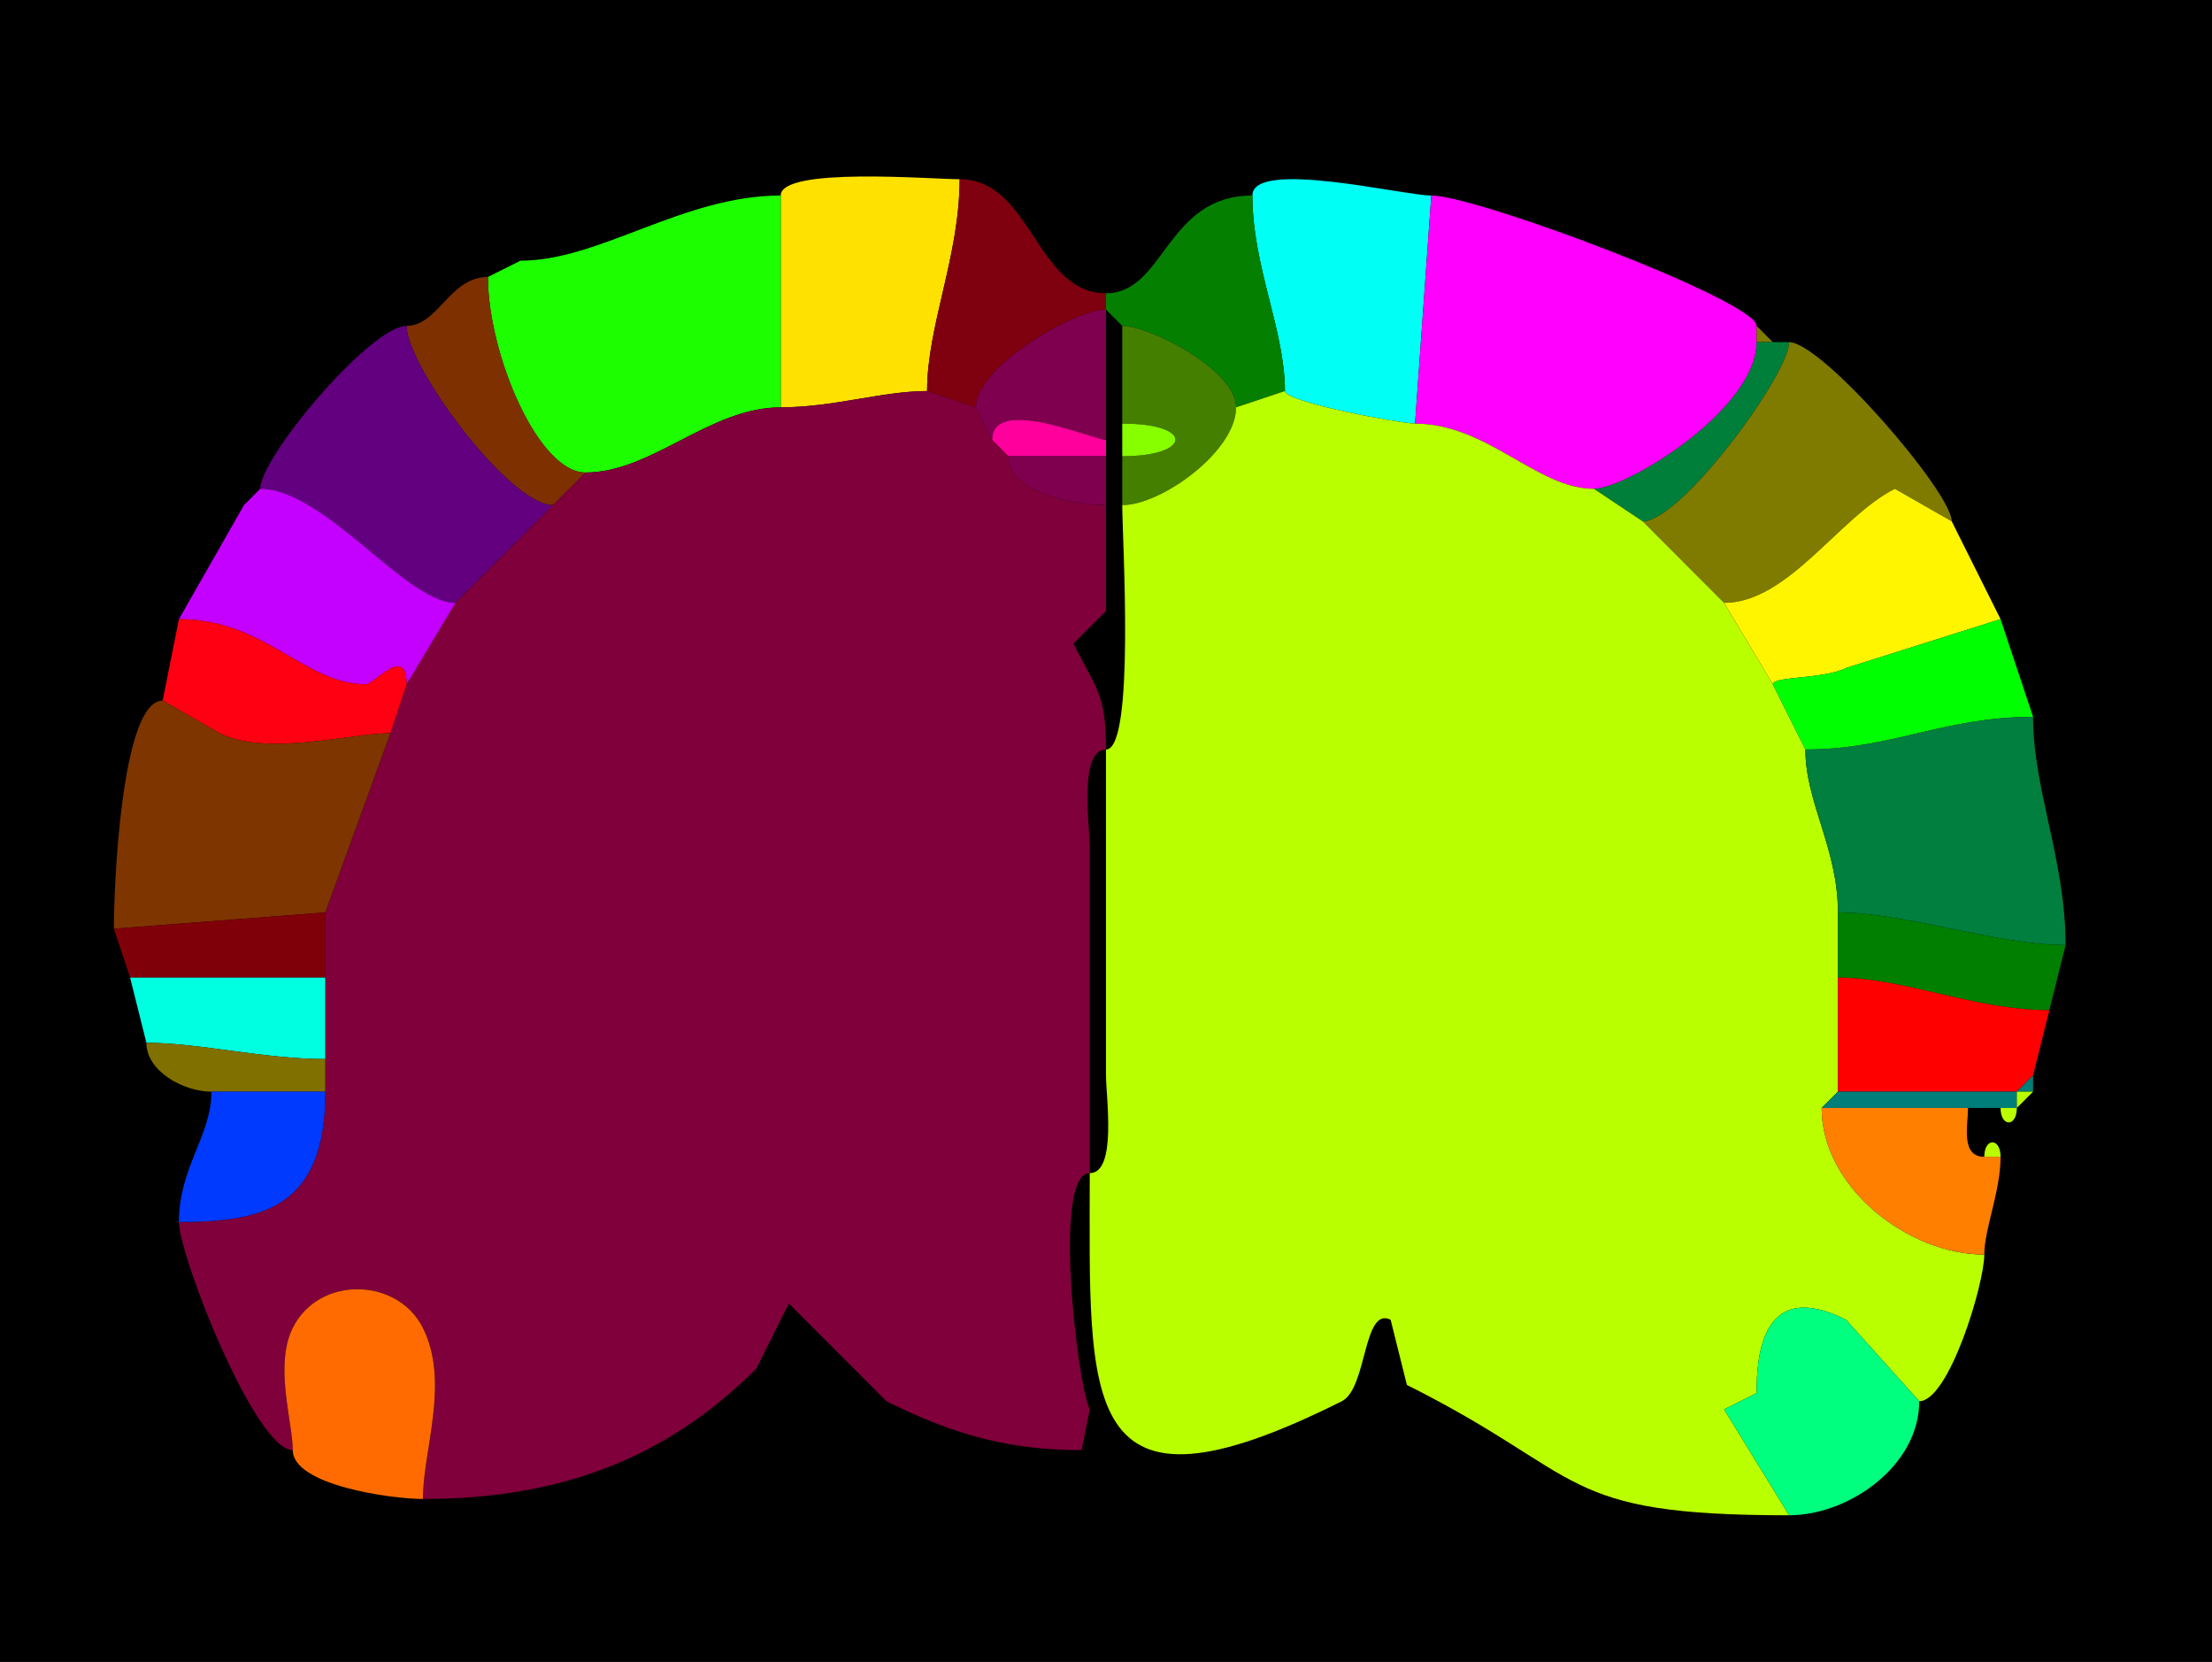 <?xml version="1.0" encoding="UTF-8"?>
<svg xmlns="http://www.w3.org/2000/svg" xmlns:xlink="http://www.w3.org/1999/xlink" width="430px" height="323px" viewBox="0 0 430 323" version="1.1">
<g id="surface1">
<rect x="0" y="0" width="430" height="323" style="fill:rgb(0%,0%,0%);fill-opacity:1;stroke:none;"/>
<path style=" stroke:none;fill-rule:nonzero;fill:rgb(100%,88.235%,0%);fill-opacity:1;" d="M 180.219 76 C 171.609 76 161.953 79.168 151.766 79.168 C 151.766 79.168 151.766 38 151.766 38 C 151.766 32.387 181.039 34.832 186.543 34.832 C 186.543 49.781 180.219 63.281 180.219 76 Z M 180.219 76 "/>
<path style=" stroke:none;fill-rule:nonzero;fill:rgb(49.804%,0%,5.49%);fill-opacity:1;" d="M 180.219 76 L 189.707 79.168 C 189.707 71.227 208.883 60.168 215 60.168 C 215 60.168 215 57 215 57 C 201.363 57 200.539 34.832 186.543 34.832 C 186.543 49.781 180.219 63.281 180.219 76 Z M 180.219 76 "/>
<path style=" stroke:none;fill-rule:nonzero;fill:rgb(0%,100%,96.078%);fill-opacity:1;" d="M 249.781 76 C 249.781 78.18 272.473 82.332 275.074 82.332 C 275.074 82.332 278.234 38 278.234 38 C 272.797 38 243.457 30.855 243.457 38 C 243.457 51.82 249.781 64.152 249.781 76 Z M 249.781 76 "/>
<path style=" stroke:none;fill-rule:nonzero;fill:rgb(11.373%,100%,0%);fill-opacity:1;" d="M 151.766 79.168 C 137.949 79.168 126.73 91.832 113.824 91.832 C 104.566 91.832 94.852 68.707 94.852 53.832 C 94.852 53.832 101.176 50.668 101.176 50.668 C 116.598 50.668 132.801 38 151.766 38 C 151.766 38 151.766 79.168 151.766 79.168 Z M 151.766 79.168 "/>
<path style=" stroke:none;fill-rule:nonzero;fill:rgb(1.569%,49.804%,0%);fill-opacity:1;" d="M 249.781 76 L 240.293 79.168 C 240.293 71.934 223.551 63.332 218.16 63.332 C 218.16 63.332 215 60.168 215 60.168 C 215 60.168 215 57 215 57 C 226.418 57 226.664 38 243.457 38 C 243.457 51.82 249.781 64.152 249.781 76 Z M 249.781 76 "/>
<path style=" stroke:none;fill-rule:nonzero;fill:rgb(100%,0%,100%);fill-opacity:1;" d="M 275.074 82.332 C 289.176 82.332 298.727 95 309.852 95 C 316.254 95 341.469 79.598 341.469 66.5 C 341.469 66.5 341.469 63.332 341.469 63.332 C 341.469 58.488 287.094 38 278.234 38 C 278.234 38 275.074 82.332 275.074 82.332 Z M 275.074 82.332 "/>
<path style=" stroke:none;fill-rule:nonzero;fill:rgb(49.804%,18.824%,0%);fill-opacity:1;" d="M 101.176 50.668 L 94.852 53.832 C 94.852 53.832 101.176 50.668 101.176 50.668 Z M 101.176 50.668 "/>
<path style=" stroke:none;fill-rule:nonzero;fill:rgb(49.804%,18.824%,0%);fill-opacity:1;" d="M 113.824 91.832 L 107.5 98.168 C 98.961 98.168 79.043 71.16 79.043 63.332 C 85.199 63.332 87.379 53.832 94.852 53.832 C 94.852 68.707 104.566 91.832 113.824 91.832 Z M 113.824 91.832 "/>
<path style=" stroke:none;fill-rule:nonzero;fill:rgb(49.804%,0%,30.588%);fill-opacity:1;" d="M 192.867 85.5 C 192.867 76.734 212.602 85.5 215 85.5 C 215 85.5 215 60.168 215 60.168 C 208.883 60.168 189.707 71.227 189.707 79.168 C 189.707 79.168 192.867 85.5 192.867 85.5 Z M 192.867 85.5 "/>
<path style=" stroke:none;fill-rule:nonzero;fill:rgb(38.431%,0%,49.804%);fill-opacity:1;" d="M 107.5 98.168 L 88.531 117.168 C 78.957 117.168 63.109 95 50.59 95 C 50.59 88.797 72.102 63.332 79.043 63.332 C 79.043 71.16 98.961 98.168 107.5 98.168 Z M 107.5 98.168 "/>
<path style=" stroke:none;fill-rule:nonzero;fill:rgb(26.667%,49.804%,0%);fill-opacity:1;" d="M 218.16 88.668 L 218.16 98.168 C 225.816 98.168 240.293 87.68 240.293 79.168 C 240.293 71.934 223.551 63.332 218.16 63.332 C 218.16 63.332 218.16 82.332 218.16 82.332 C 232.281 82.332 231.605 88.668 218.16 88.668 Z M 218.16 88.668 "/>
<path style=" stroke:none;fill-rule:nonzero;fill:rgb(49.804%,47.843%,0%);fill-opacity:1;" d="M 341.469 66.5 L 344.633 66.5 C 344.633 66.5 341.469 63.332 341.469 63.332 C 341.469 63.332 341.469 66.5 341.469 66.5 Z M 341.469 66.5 "/>
<path style=" stroke:none;fill-rule:nonzero;fill:rgb(0%,49.804%,22.745%);fill-opacity:1;" d="M 309.852 95 L 319.34 101.332 C 326.797 101.332 347.793 72.75 347.793 66.5 C 347.793 66.5 344.633 66.5 344.633 66.5 C 344.633 66.5 341.469 66.5 341.469 66.5 C 341.469 79.598 316.254 95 309.852 95 Z M 309.852 95 "/>
<path style=" stroke:none;fill-rule:nonzero;fill:rgb(49.804%,47.843%,0%);fill-opacity:1;" d="M 379.41 101.332 L 368.344 95 C 357.629 100.367 347.621 117.168 335.148 117.168 C 335.148 117.168 319.34 101.332 319.34 101.332 C 326.797 101.332 347.793 72.75 347.793 66.5 C 354.215 66.5 379.41 95.703 379.41 101.332 Z M 379.41 101.332 "/>
<path style=" stroke:none;fill-rule:nonzero;fill:rgb(49.804%,0%,22.745%);fill-opacity:1;" d="M 56.91 281.832 C 56.91 276.422 53.27 265.379 56.91 258.082 C 62.031 247.832 77.32 248.293 82.207 258.082 C 87.496 268.684 82.207 281.887 82.207 291.332 C 107.848 291.332 128.98 284.066 147.023 266 C 147.023 266 153.344 253.332 153.344 253.332 C 153.344 253.332 172.316 272.332 172.316 272.332 C 186.234 279.305 196.992 281.832 210.258 281.832 C 210.258 281.832 211.84 273.918 211.84 273.918 C 209.465 269.164 204.516 228 211.84 228 C 211.84 228 211.84 164.668 211.84 164.668 C 211.84 160.484 209.676 145.668 215 145.668 C 215 134.773 213.086 133.918 208.676 125.082 C 208.676 125.082 215 118.75 215 118.75 C 215 118.75 215 98.168 215 98.168 C 209.508 98.168 196.031 95.992 196.031 88.668 C 196.031 88.668 192.867 85.5 192.867 85.5 C 192.867 85.5 189.707 79.168 189.707 79.168 C 189.707 79.168 180.219 76 180.219 76 C 171.609 76 161.953 79.168 151.766 79.168 C 137.949 79.168 126.73 91.832 113.824 91.832 C 113.824 91.832 107.5 98.168 107.5 98.168 C 107.5 98.168 88.531 117.168 88.531 117.168 C 88.531 117.168 79.043 133 79.043 133 C 79.043 133 75.883 142.5 75.883 142.5 C 75.883 142.5 63.234 177.332 63.234 177.332 C 63.234 177.332 63.234 190 63.234 190 C 63.234 190 63.234 205.832 63.234 205.832 C 63.234 205.832 63.234 212.168 63.234 212.168 C 63.234 234.629 51.305 237.5 34.781 237.5 C 34.781 243.977 49.582 281.832 56.91 281.832 Z M 56.91 281.832 "/>
<path style=" stroke:none;fill-rule:nonzero;fill:rgb(72.941%,100%,0%);fill-opacity:1;" d="M 373.09 272.332 L 358.859 256.5 C 342.59 248.352 341.469 263.293 341.469 270.75 L 335.148 273.918 L 347.793 294.5 C 302.496 294.5 308.969 286.934 273.492 269.168 C 273.492 269.168 270.332 256.5 270.332 256.5 C 264.957 253.809 265.789 269.855 260.844 272.332 C 209.305 298.145 211.84 272.586 211.84 228 C 217.164 228 215 213.184 215 209 C 215 209 215 145.668 215 145.668 C 220.684 145.668 218.16 104.738 218.16 98.168 C 225.816 98.168 240.293 87.68 240.293 79.168 C 240.293 79.168 249.781 76 249.781 76 C 249.781 78.18 272.473 82.332 275.074 82.332 C 289.176 82.332 298.727 95 309.852 95 C 309.852 95 319.34 101.332 319.34 101.332 C 319.34 101.332 335.148 117.168 335.148 117.168 C 335.148 117.168 344.633 133 344.633 133 C 344.633 133 350.957 145.668 350.957 145.668 C 350.957 155.977 357.281 164.852 357.281 177.332 C 357.281 177.332 357.281 190 357.281 190 C 357.281 190 357.281 212.168 357.281 212.168 C 357.281 212.168 354.117 215.332 354.117 215.332 C 354.117 230.805 371.016 243.832 385.734 243.832 C 385.734 249.633 378.832 272.332 373.09 272.332 Z M 373.09 272.332 "/>
<path style=" stroke:none;fill-rule:nonzero;fill:rgb(100%,0%,61.176%);fill-opacity:1;" d="M 196.031 88.668 L 215 88.668 C 215 88.668 215 85.5 215 85.5 C 212.602 85.5 192.867 76.734 192.867 85.5 C 192.867 85.5 196.031 88.668 196.031 88.668 Z M 196.031 88.668 "/>
<path style=" stroke:none;fill-rule:nonzero;fill:rgb(53.333%,100%,0%);fill-opacity:1;" d="M 218.16 82.332 C 232.281 82.332 231.605 88.668 218.16 88.668 C 218.16 88.668 218.16 82.332 218.16 82.332 Z M 218.16 82.332 "/>
<path style=" stroke:none;fill-rule:nonzero;fill:rgb(49.804%,0%,30.588%);fill-opacity:1;" d="M 215 88.668 L 215 98.168 C 209.508 98.168 196.031 95.992 196.031 88.668 C 196.031 88.668 215 88.668 215 88.668 Z M 215 88.668 "/>
<path style=" stroke:none;fill-rule:nonzero;fill:rgb(38.431%,0%,49.804%);fill-opacity:1;" d="M 50.59 95 L 47.426 98.168 C 47.426 98.168 50.59 95 50.59 95 Z M 50.59 95 "/>
<path style=" stroke:none;fill-rule:nonzero;fill:rgb(76.863%,0%,100%);fill-opacity:1;" d="M 34.781 120.332 C 51.539 120.332 59.133 133 71.141 133 C 72.703 133 79.043 125.191 79.043 133 C 79.043 133 88.531 117.168 88.531 117.168 C 78.957 117.168 63.109 95 50.59 95 C 50.59 95 47.426 98.168 47.426 98.168 C 47.426 98.168 34.781 120.332 34.781 120.332 Z M 34.781 120.332 "/>
<path style=" stroke:none;fill-rule:nonzero;fill:rgb(100%,96.078%,0%);fill-opacity:1;" d="M 388.898 120.332 L 358.859 129.832 C 354.469 132.031 344.633 131.402 344.633 133 C 344.633 133 335.148 117.168 335.148 117.168 C 347.621 117.168 357.629 100.367 368.344 95 C 368.344 95 379.41 101.332 379.41 101.332 C 379.41 101.332 388.898 120.332 388.898 120.332 Z M 388.898 120.332 "/>
<path style=" stroke:none;fill-rule:nonzero;fill:rgb(100%,0%,7.451%);fill-opacity:1;" d="M 31.617 136.168 L 42.684 142.5 C 51.855 147.094 68.258 142.5 75.883 142.5 C 75.883 142.5 79.043 133 79.043 133 C 79.043 125.191 72.703 133 71.141 133 C 59.133 133 51.539 120.332 34.781 120.332 C 34.781 120.332 31.617 136.168 31.617 136.168 Z M 31.617 136.168 "/>
<path style=" stroke:none;fill-rule:nonzero;fill:rgb(0%,100%,0%);fill-opacity:1;" d="M 395.219 139.332 C 377.656 139.332 367.809 145.668 350.957 145.668 C 350.957 145.668 344.633 133 344.633 133 C 344.633 131.402 354.469 132.031 358.859 129.832 C 358.859 129.832 388.898 120.332 388.898 120.332 C 388.898 120.332 395.219 139.332 395.219 139.332 Z M 395.219 139.332 "/>
<path style=" stroke:none;fill-rule:nonzero;fill:rgb(49.804%,20.784%,0%);fill-opacity:1;" d="M 63.234 177.332 L 22.133 180.5 C 22.133 172.492 23.559 136.168 31.617 136.168 C 31.617 136.168 42.684 142.5 42.684 142.5 C 51.855 147.094 68.258 142.5 75.883 142.5 C 75.883 142.5 63.234 177.332 63.234 177.332 Z M 63.234 177.332 "/>
<path style=" stroke:none;fill-rule:nonzero;fill:rgb(0%,49.804%,24.706%);fill-opacity:1;" d="M 357.281 177.332 C 370.336 177.332 388.074 183.668 401.543 183.668 C 401.543 167.289 395.219 153.441 395.219 139.332 C 377.656 139.332 367.809 145.668 350.957 145.668 C 350.957 155.977 357.281 164.852 357.281 177.332 Z M 357.281 177.332 "/>
<path style=" stroke:none;fill-rule:nonzero;fill:rgb(49.804%,0%,3.529%);fill-opacity:1;" d="M 25.293 190 L 63.234 190 C 63.234 190 63.234 177.332 63.234 177.332 C 63.234 177.332 22.133 180.5 22.133 180.5 C 22.133 180.5 25.293 190 25.293 190 Z M 25.293 190 "/>
<path style=" stroke:none;fill-rule:nonzero;fill:rgb(0%,49.804%,0%);fill-opacity:1;" d="M 357.281 190 C 370.184 190 383.723 196.332 398.383 196.332 C 398.383 196.332 401.543 183.668 401.543 183.668 C 388.074 183.668 370.336 177.332 357.281 177.332 C 357.281 177.332 357.281 190 357.281 190 Z M 357.281 190 "/>
<path style=" stroke:none;fill-rule:nonzero;fill:rgb(0%,100%,88.235%);fill-opacity:1;" d="M 28.457 202.668 C 38.727 202.668 51.203 205.832 63.234 205.832 C 63.234 205.832 63.234 190 63.234 190 C 63.234 190 25.293 190 25.293 190 C 25.293 190 28.457 202.668 28.457 202.668 Z M 28.457 202.668 "/>
<path style=" stroke:none;fill-rule:nonzero;fill:rgb(100%,0%,0%);fill-opacity:1;" d="M 357.281 212.168 C 369.121 212.168 378.152 212.168 392.059 212.168 C 392.059 212.168 395.219 209 395.219 209 C 395.219 209 398.383 196.332 398.383 196.332 C 383.723 196.332 370.184 190 357.281 190 C 357.281 190 357.281 212.168 357.281 212.168 Z M 357.281 212.168 "/>
<path style=" stroke:none;fill-rule:nonzero;fill:rgb(49.804%,43.922%,0%);fill-opacity:1;" d="M 41.102 212.168 L 63.234 212.168 C 63.234 212.168 63.234 205.832 63.234 205.832 C 51.203 205.832 38.727 202.668 28.457 202.668 C 28.457 208.203 35.672 212.168 41.102 212.168 Z M 41.102 212.168 "/>
<path style=" stroke:none;fill-rule:nonzero;fill:rgb(0%,49.804%,47.843%);fill-opacity:1;" d="M 388.898 215.332 L 392.059 215.332 C 392.059 215.332 392.059 212.168 392.059 212.168 C 378.152 212.168 369.121 212.168 357.281 212.168 C 357.281 212.168 354.117 215.332 354.117 215.332 C 354.117 215.332 382.574 215.332 382.574 215.332 C 382.574 215.332 388.898 215.332 388.898 215.332 Z M 388.898 215.332 "/>
<path style=" stroke:none;fill-rule:nonzero;fill:rgb(0%,49.804%,47.843%);fill-opacity:1;" d="M 392.059 212.168 L 395.219 212.168 C 395.219 212.168 395.219 209 395.219 209 C 395.219 209 392.059 212.168 392.059 212.168 Z M 392.059 212.168 "/>
<path style=" stroke:none;fill-rule:nonzero;fill:rgb(0%,22.745%,100%);fill-opacity:1;" d="M 63.234 212.168 C 63.234 234.629 51.305 237.5 34.781 237.5 C 34.781 226.879 41.102 220.746 41.102 212.168 C 41.102 212.168 63.234 212.168 63.234 212.168 Z M 63.234 212.168 "/>
<path style=" stroke:none;fill-rule:nonzero;fill:rgb(72.941%,100%,0%);fill-opacity:1;" d="M 395.219 212.168 L 392.059 215.332 C 392.059 215.332 392.059 212.168 392.059 212.168 C 392.059 212.168 395.219 212.168 395.219 212.168 Z M 395.219 212.168 "/>
<path style=" stroke:none;fill-rule:nonzero;fill:rgb(100%,49.804%,0%);fill-opacity:1;" d="M 388.898 224.832 C 388.898 231.559 385.734 238.883 385.734 243.832 C 371.016 243.832 354.117 230.805 354.117 215.332 C 354.117 215.332 382.574 215.332 382.574 215.332 C 382.574 218.652 381.078 224.832 385.734 224.832 C 385.734 224.832 388.898 224.832 388.898 224.832 Z M 388.898 224.832 "/>
<path style=" stroke:none;fill-rule:nonzero;fill:rgb(72.941%,100%,0%);fill-opacity:1;" d="M 388.898 215.332 L 392.059 215.332 C 392.059 219.09 388.898 219.09 388.898 215.332 Z M 388.898 215.332 "/>
<path style=" stroke:none;fill-rule:nonzero;fill:rgb(72.941%,100%,0%);fill-opacity:1;" d="M 385.734 224.832 L 388.898 224.832 C 388.898 221.078 385.734 221.078 385.734 224.832 Z M 385.734 224.832 "/>
<path style=" stroke:none;fill-rule:nonzero;fill:rgb(100%,41.961%,0%);fill-opacity:1;" d="M 56.91 281.832 C 56.91 288.676 76.102 291.332 82.207 291.332 C 82.207 281.887 87.496 268.684 82.207 258.082 C 77.32 248.293 62.031 247.832 56.91 258.082 C 53.27 265.379 56.91 276.422 56.91 281.832 Z M 56.91 281.832 "/>
<path style=" stroke:none;fill-rule:nonzero;fill:rgb(0%,100%,49.804%);fill-opacity:1;" d="M 373.09 272.332 L 358.859 256.5 C 342.59 248.352 341.469 263.293 341.469 270.75 L 335.148 273.918 L 347.793 294.5 C 359.367 294.5 373.09 284.934 373.09 272.332 Z M 373.09 272.332 "/>
</g>
</svg>

